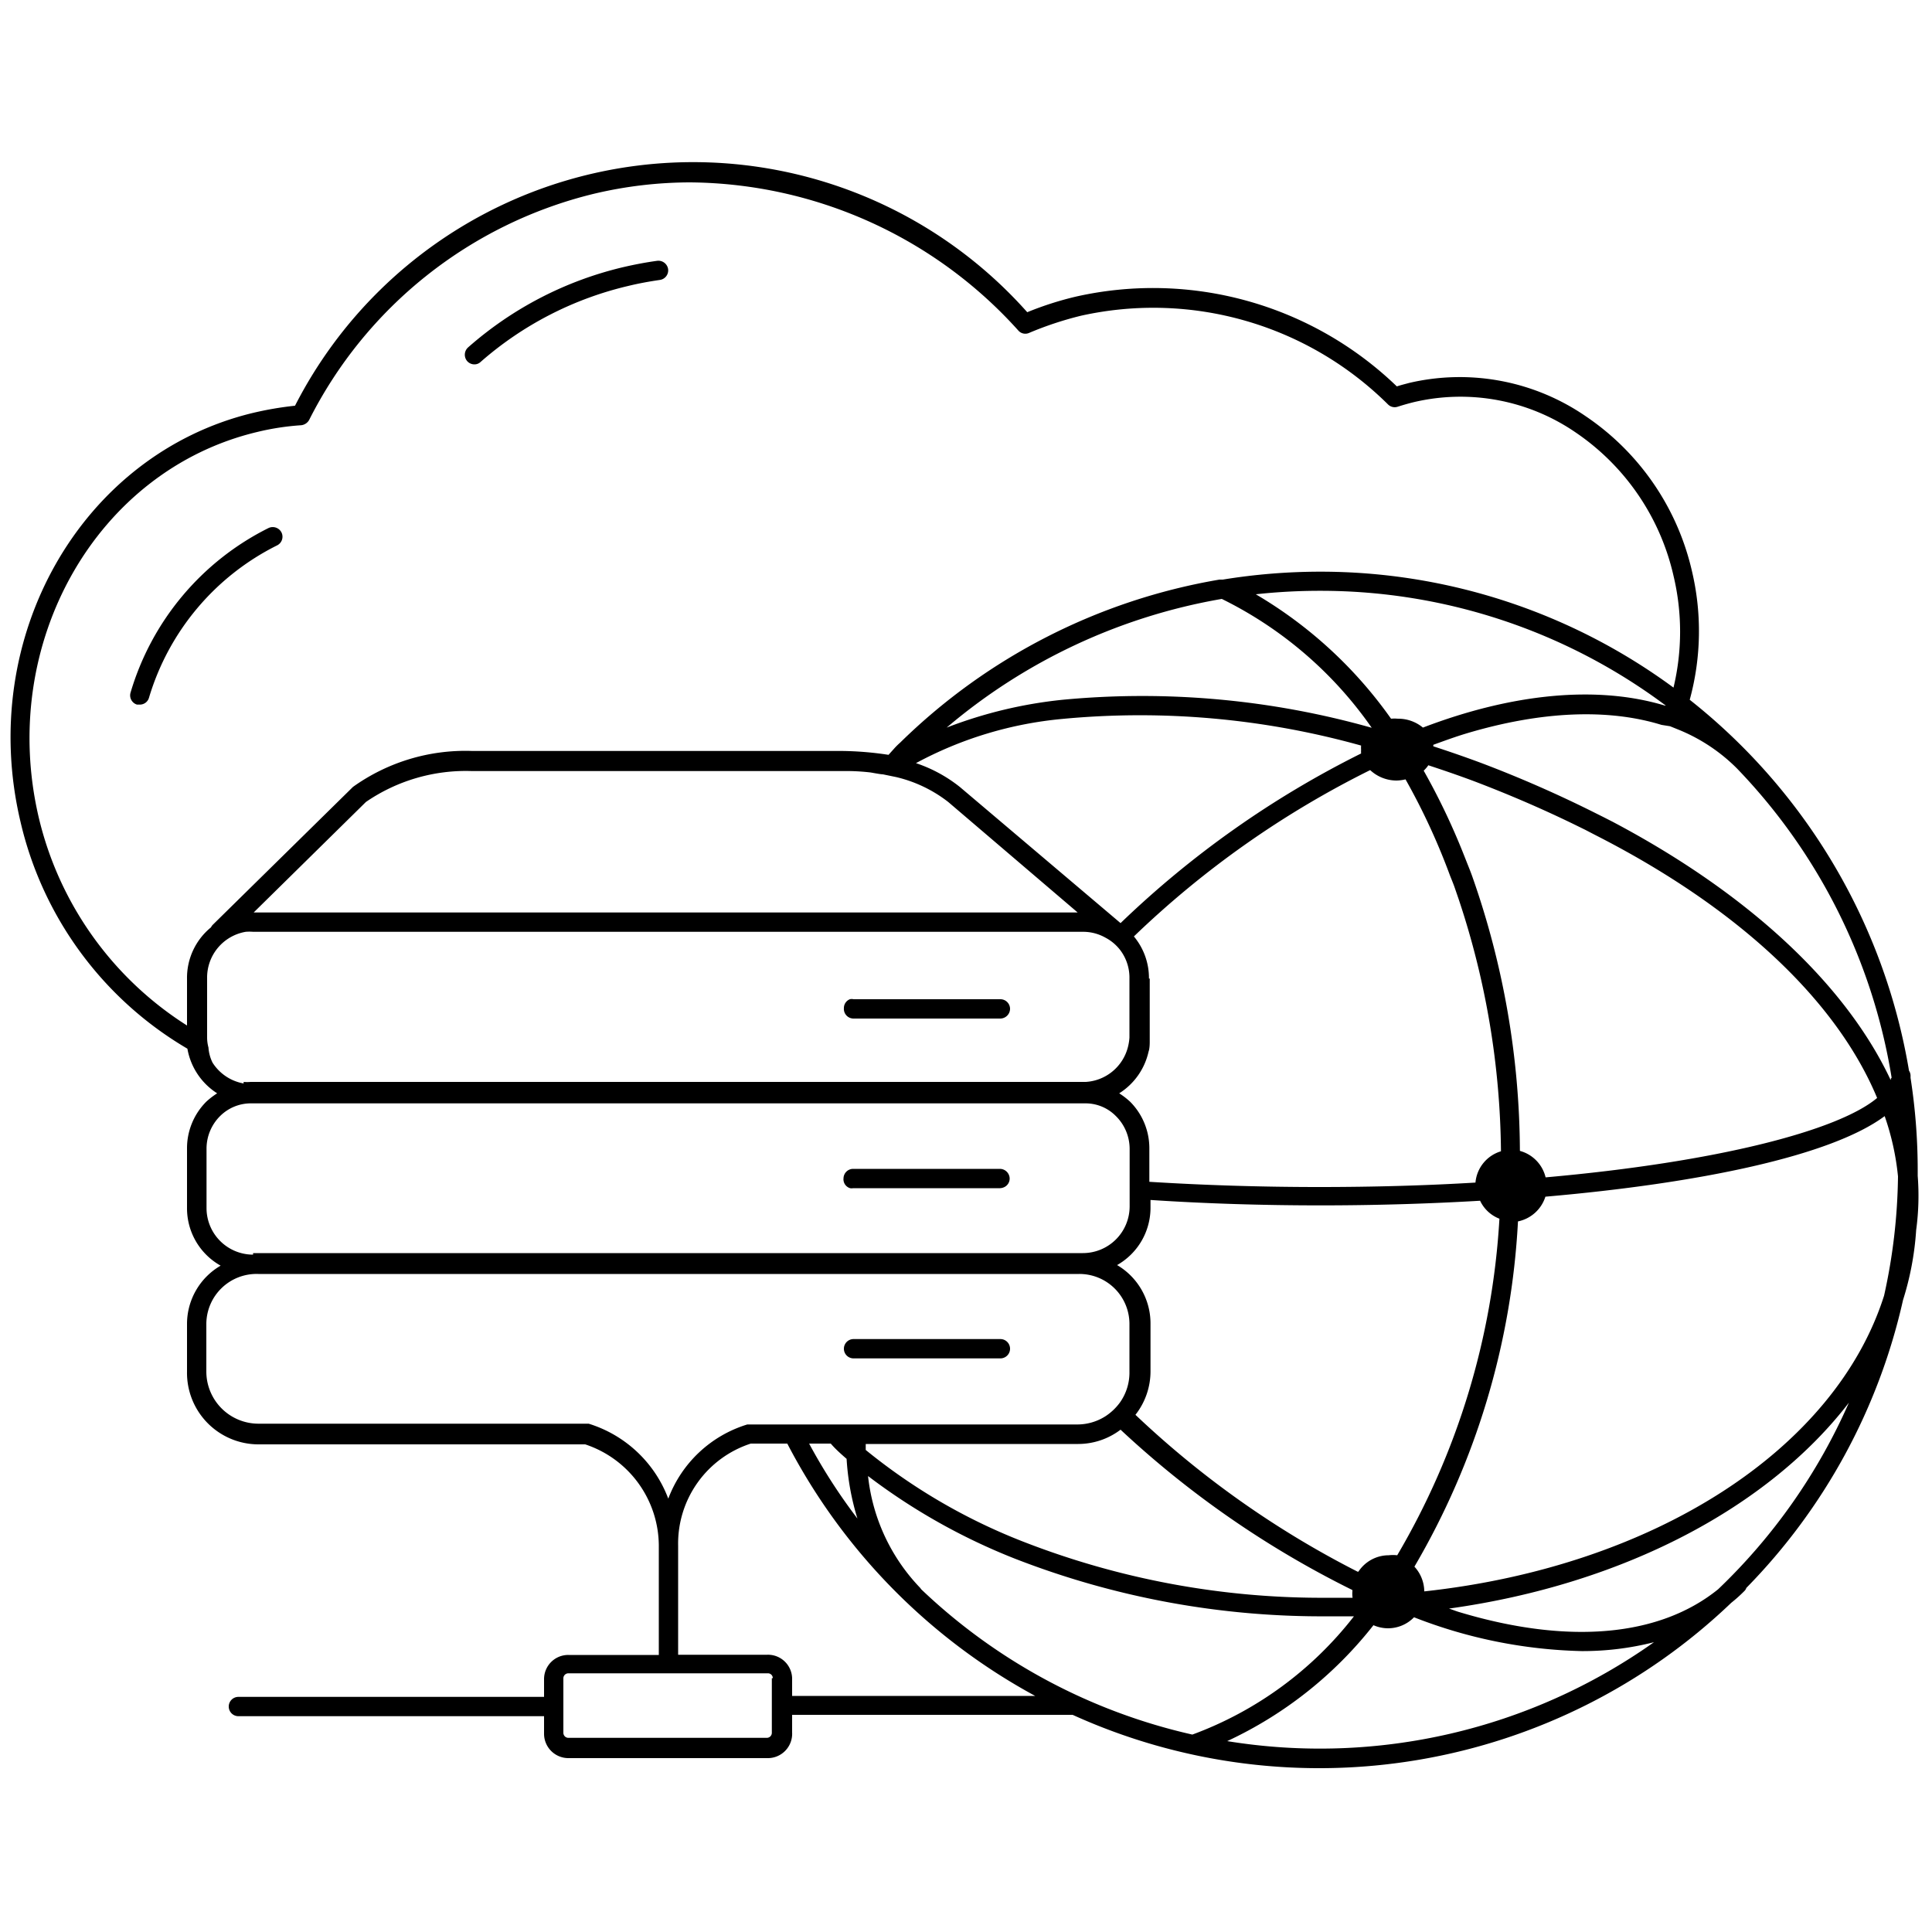 <svg id="CDN" xmlns="http://www.w3.org/2000/svg" viewBox="0 0 100 100"><g id="SVG_Icons" data-name="SVG Icons"><path class="svg-grey" d="M24.18,18.69a.51.51,0,0,1,.05-.71,18.59,18.59,0,0,1,8.06-4.16c.56-.13,1.14-.24,1.72-.32a.51.51,0,0,1,.57.42.5.5,0,0,1-.43.57c-.55.08-1.1.18-1.63.31a17.73,17.73,0,0,0-7.64,3.93.46.46,0,0,1-.33.13A.5.5,0,0,1,24.18,18.69Zm-9.84,9.54a.5.5,0,0,0,.23-.67.51.51,0,0,0-.67-.23,13.92,13.92,0,0,0-7.14,8.51.5.5,0,0,0,.33.63l.15,0a.49.49,0,0,0,.47-.35A12.94,12.94,0,0,1,14.34,28.23ZM99.18,63.67a15.23,15.23,0,0,1-.68,3.62,30.94,30.94,0,0,1-8.11,14.9.39.39,0,0,1-.11.17,7.56,7.56,0,0,1-.67.6,30.86,30.86,0,0,1-34.09,5.8l-.1,0H41v.91A1.26,1.26,0,0,1,39.7,91H29.42a1.26,1.26,0,0,1-1.26-1.26v-.91H12.34a.5.5,0,0,1-.5-.5.5.5,0,0,1,.5-.5H28.16v-.92a1.25,1.25,0,0,1,1.26-1.25H34.1V80a5.55,5.55,0,0,0-3.81-5.24H13.37A3.7,3.7,0,0,1,9.68,71V68.51a3.49,3.49,0,0,1,1.74-3,3.4,3.4,0,0,1-1.74-3V59.46a3.41,3.41,0,0,1,1-2.44,4,4,0,0,1,.56-.43,3.44,3.44,0,0,1-1.54-2.31A18.44,18.44,0,0,1,1.06,42.53c-2.26-9.55,3.15-19,12-21.15A17.36,17.36,0,0,1,15.27,21a23.14,23.14,0,0,1,37.9-4.84,16.9,16.9,0,0,1,2.53-.81A18.18,18.18,0,0,1,72.3,20c.21-.07.42-.12.64-.18a11.5,11.5,0,0,1,9.13,1.72,13.24,13.24,0,0,1,5.5,8,13.47,13.47,0,0,1-.11,6.68A31,31,0,0,1,98.81,55.42a.47.47,0,0,1,.08.26s0,.07,0,.11a31.06,31.06,0,0,1,.37,4.75c0,.11,0,.22,0,.32A13.21,13.21,0,0,1,99.18,63.67ZM73.72,82.37v0C85.67,81.07,95,75,97.52,67.06a29.84,29.84,0,0,0,.72-6.17,13.45,13.45,0,0,0-.69-3.12c-2.78,2.07-9.62,3.48-17.56,4.17a1.89,1.89,0,0,1-1.42,1.28,39.41,39.41,0,0,1-5.36,17.87A1.91,1.91,0,0,1,73.72,82.37Zm-12,7.41a18.83,18.83,0,0,0,8.36-6.12c-.45,0-.9,0-1.36,0a43.75,43.75,0,0,1-16.23-3,31.83,31.83,0,0,1-7.56-4.26,9.87,9.87,0,0,0,2.7,5.79l.05.07A29.87,29.87,0,0,0,61.71,89.78ZM70,82.37V82.3A50,50,0,0,1,58,74a3.63,3.63,0,0,1-2.19.74h-11c0,.1,0,.21,0,.31a30.3,30.3,0,0,0,8.06,4.71,42.56,42.56,0,0,0,15.85,2.94c.43,0,.86,0,1.29,0A1.36,1.36,0,0,1,70,82.37ZM43,74.72H41.88a29.16,29.16,0,0,0,2.5,3.88,13.12,13.12,0,0,1-.56-3.09C43.52,75.25,43.24,75,43,74.72Zm27.31,6.63a1.88,1.88,0,0,1,1.57-.85,2,2,0,0,1,.44,0,38.72,38.72,0,0,0,5.29-17.42,1.83,1.83,0,0,1-1-.93c-2.72.16-5.51.24-8.27.24-2.94,0-5.91-.09-8.79-.28v.37a3.41,3.41,0,0,1-1.73,3,3.5,3.5,0,0,1,1.73,3V71a3.64,3.64,0,0,1-.78,2.23A48.92,48.92,0,0,0,70.27,81.35Zm-10.8-30.7v3.06c0,.08,0,.14,0,.21s0,.35-.06.51a3.43,3.43,0,0,1-1.52,2.16,4,4,0,0,1,.56.43,3.41,3.41,0,0,1,1,2.44v1.71c2.73.17,5.67.27,8.79.27q4.27,0,8.09-.23a1.86,1.86,0,0,1,1.32-1.62A42.34,42.34,0,0,0,75.5,46.54l-.21-.61c-.07-.2-.15-.39-.23-.59a34.19,34.19,0,0,0-2.31-5,2.22,2.22,0,0,1-.45.06,2,2,0,0,1-1.38-.54,49,49,0,0,0-12.23,8.61A3.36,3.36,0,0,1,59.47,50.65ZM49,37.66a23.15,23.15,0,0,1,6-1.44,43.67,43.67,0,0,1,16,1.45v0A20.45,20.45,0,0,0,63.24,31,29.83,29.83,0,0,0,49,37.66Zm37.22-1.14a29.82,29.82,0,0,0-17.9-5.94,30.36,30.36,0,0,0-3.32.18,22.54,22.54,0,0,1,7,6.44,2,2,0,0,1,.35,0,2,2,0,0,1,1.3.46C78.28,35.89,82.66,35.46,86.17,36.52ZM73.69,39.89a35,35,0,0,1,2.08,4.36l.21.53c.08.2.16.4.23.6a43.26,43.26,0,0,1,2.46,14.19A1.87,1.87,0,0,1,80,60.94c8.89-.79,15.15-2.42,17.16-4.11C95.07,51.81,90,47,82.55,43.21l-.5-.26-.53-.26c-1.64-.8-3.37-1.55-5.21-2.25-.8-.3-1.59-.57-2.38-.83A1.61,1.61,0,0,1,73.69,39.89ZM46.88,38.44h0ZM45.7,40.08c-.13,0-.63-.1-.66-.1a10.88,10.88,0,0,0-1.41-.07H24.43a9.14,9.14,0,0,0-5.49,1.6l-5.81,5.72H55.78l-6.7-5.72a7,7,0,0,0-2.7-1.29ZM58,47.78h0A50.12,50.12,0,0,1,70.45,39a1.37,1.37,0,0,1,0-.19,1.5,1.5,0,0,1,0-.22A42.55,42.55,0,0,0,55,37.21a19.76,19.76,0,0,0-7.59,2.29,7.4,7.4,0,0,1,2.28,1.24Zm39.91,8a29.94,29.94,0,0,0-8-16h0a9.1,9.1,0,0,0-3-2l-.47-.19L86,37.52c-2.76-.85-6.2-.72-10.09.44-.57.17-1.14.38-1.72.59a.25.25,0,0,0,0,.08c.83.27,1.67.56,2.5.87a62.5,62.5,0,0,1,5.82,2.55l.48.24.49.25C90.57,46.29,95.56,51,97.86,55.9A.2.2,0,0,0,97.87,55.83ZM10.92,48a.62.62,0,0,1,.08-.12l7.27-7.15a10,10,0,0,1,6.18-1.86H43.6a17,17,0,0,1,2.39.2l.27-.3h0a3.37,3.37,0,0,1,.33-.33A31,31,0,0,1,63.12,30l.17,0a31.47,31.47,0,0,1,5-.41,30.81,30.81,0,0,1,18.33,6,12.45,12.45,0,0,0,0-5.79,12.24,12.24,0,0,0-5.07-7.42,10.53,10.53,0,0,0-8.35-1.57h0c-.29.07-.57.15-.85.24a.49.49,0,0,1-.5-.11,17.25,17.25,0,0,0-15.89-4.6,17.65,17.65,0,0,0-2.69.89.48.48,0,0,1-.56-.12A23.09,23.09,0,0,0,35.74,9.44a21.68,21.68,0,0,0-5,.59A22.44,22.44,0,0,0,16,21.74a.54.54,0,0,1-.41.27,13.36,13.36,0,0,0-2.28.35C5,24.34-.1,33.28,2,42.29A17.52,17.52,0,0,0,9.68,53.08V50.65A3.37,3.37,0,0,1,10.92,48Zm1.69,8a2.1,2.1,0,0,0,.36,0H56.2a2.4,2.4,0,0,0,2.18-1.8,2.61,2.61,0,0,0,.08-.5s0-.06,0-.1V50.65A2.36,2.36,0,0,0,58,49.2a2.32,2.32,0,0,0-.77-.66,2.35,2.35,0,0,0-1.15-.31H13.1a2.33,2.33,0,0,0-.38,0,2.4,2.4,0,0,0-2,2.38v3.06a2,2,0,0,0,.07.55A2.09,2.09,0,0,0,11,55,2.4,2.4,0,0,0,12.61,56.08Zm.49,8.86H56.05a2.42,2.42,0,0,0,2.42-2.41V59.46a2.39,2.39,0,0,0-.73-1.71,2.2,2.2,0,0,0-1.52-.64H12.93a2.26,2.26,0,0,0-1.52.64,2.38,2.38,0,0,0-.72,1.71v3.07A2.41,2.41,0,0,0,13.1,64.94ZM34.59,77.57a6.35,6.35,0,0,1,4.09-3.84h17.1a2.7,2.7,0,0,0,1.46-.44,2.86,2.86,0,0,0,.73-.7A2.67,2.67,0,0,0,58.46,71V68.51a2.59,2.59,0,0,0-2.6-2.57H13.37a2.6,2.6,0,0,0-2.69,2.56V71a2.7,2.7,0,0,0,2.69,2.69h17.1A6.43,6.43,0,0,1,34.59,77.57ZM40,86.86a.25.25,0,0,0-.25-.25H29.42a.26.26,0,0,0-.26.25v2.83a.26.26,0,0,0,.26.26H39.7a.26.26,0,0,0,.25-.26V86.86Zm13.58.92A31.24,31.24,0,0,1,40.75,74.72H38.86A5.44,5.44,0,0,0,35.1,80v5.65h4.6A1.25,1.25,0,0,1,41,86.86v.92ZM85.61,85a14.93,14.93,0,0,1-3.75.46,25.33,25.33,0,0,1-8.67-1.75,1.88,1.88,0,0,1-1.35.57,1.9,1.9,0,0,1-.75-.16,20.75,20.75,0,0,1-7.57,6A29.9,29.9,0,0,0,85.61,85ZM95.7,72.6C91.55,78,84.06,82,75,83.26c.19.06.38.14.56.19,5.64,1.69,10.34,1.26,13.37-1.19A30.05,30.05,0,0,0,95.7,72.6ZM44.18,70.31h7.6a.5.5,0,0,0,0-1h-7.6a.5.5,0,0,0,0,1Zm0-17.59h7.6a.51.51,0,0,0,.5-.5.5.5,0,0,0-.5-.5h-7.6a.41.41,0,0,0-.19,0,.49.49,0,0,0-.31.46A.5.5,0,0,0,44.18,52.72ZM44,61.5a.41.41,0,0,0,.16,0h7.6a.55.55,0,0,0,.25-.07.49.49,0,0,0,.25-.43.51.51,0,0,0-.5-.5h-7.6a.5.5,0,0,0-.5.5.29.29,0,0,0,0,.09A.48.48,0,0,0,44,61.5Z"/></g></svg>